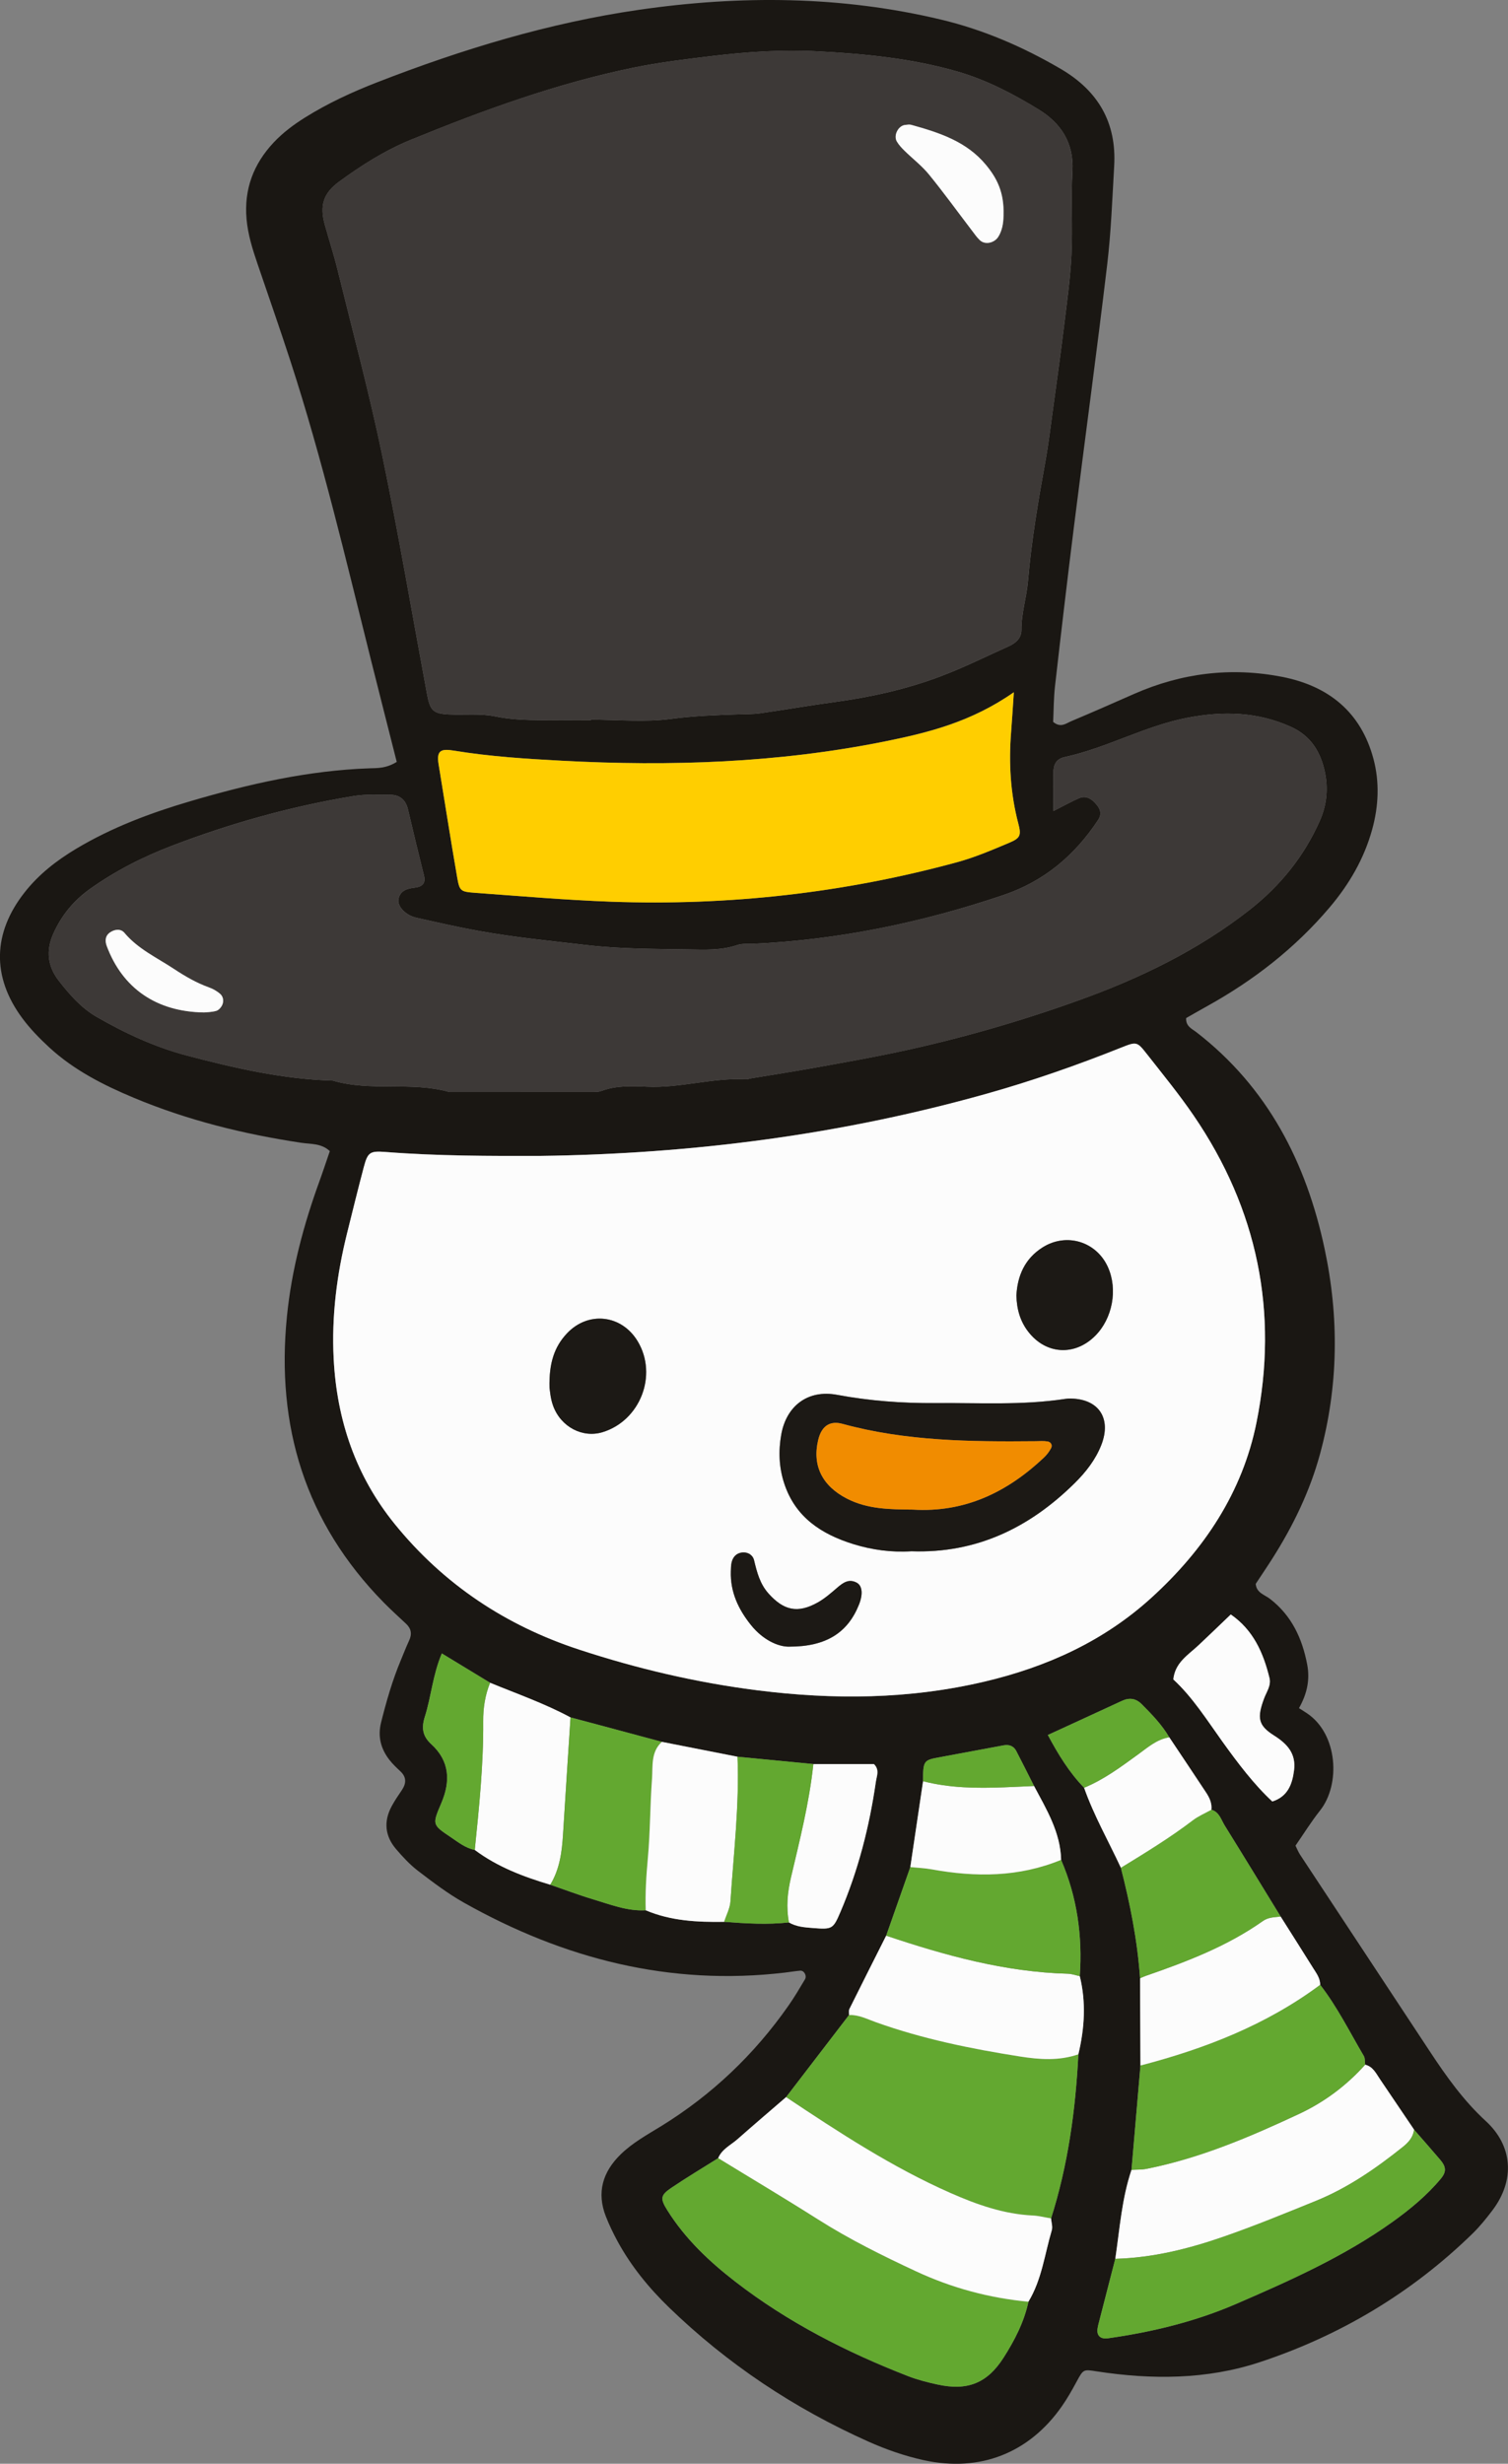 <svg xmlns="http://www.w3.org/2000/svg" width="661.18" height="1080" viewBox="0 0 661.18 1080"><rect x="0" y="0" width="661.18" height="1080" fill="#808080" stroke="none"/><g id="a"/><g id="b"><g id="c"><g id="d"><path d="M173.95 333.99c-3.83-15.16-7.63-30.03-11.36-44.93-10.98-43.88-21.31-87.94-35.32-131-4.62-14.19-9.56-28.28-14.37-42.42-2.19-6.43-4.22-12.88-4.81-19.72-1.12-13 3.07-24.05 11.89-33.45 4.05-4.31 8.75-7.82 13.77-10.96 10.02-6.27 20.69-11.18 31.67-15.45 37.21-14.47 75.27-26.05 114.86-31.78 44.28-6.4 88.48-6.14 132.23 4.29 18.59 4.43 35.98 11.94 52.51 21.6 16.46 9.62 24.59 23.55 23.49 42.61-.84 14.46-1.36 28.98-3.08 43.34-4.55 38.2-9.74 76.32-14.53 114.5-2.93 23.35-5.67 46.73-8.33 70.12-.61 5.36-.58 10.79-.82 15.71 3.33 2.78 5.68.63 7.95-.32 9.17-3.85 18.28-7.86 27.38-11.88 20.91-9.23 42.6-11.93 65.04-7.55 20.41 3.99 34.58 15.44 40.06 35.91 2.72 10.17 2.29 20.65-.53 30.9-3.54 12.9-10.12 24.16-18.71 34.29-15.11 17.83-33.25 31.92-53.63 43.23-3.13 1.74-6.24 3.53-9.25 5.24-.21 3.67 2.59 4.71 4.48 6.18 31.3 24.21 48.17 57.13 56.22 94.91 6.41 30.06 6.12 60.25-2.03 90.12-4.45 16.3-11.73 31.3-20.74 45.52-2.42 3.82-4.97 7.56-7.42 11.28.29 3.96 3.87 4.75 6.21 6.55 9.54 7.33 14.18 17.38 16.36 28.82 1.22 6.41.1 12.56-3.6 19.12 1.33.85 2.47 1.55 3.57 2.29 13.47 9.08 14.76 31.13 5.66 42.59-3.91 4.93-7.24 10.32-10.77 15.41.8 1.58 1.29 2.86 2.03 3.97 18.93 28.72 37.9 57.4 56.82 86.12 7.24 10.99 14.84 21.69 24.6 30.63 11.74 10.77 12.96 25.77 2.96 39.05-2.72 3.61-5.59 7.16-8.82 10.31-26.71 26.04-58.08 44.72-93.33 56.35-23.13 7.63-47.23 7.7-71.24 4.03-6.07-.93-5.96-1.13-9.13 4.75-1.93 3.58-3.96 7.14-6.28 10.47-14.36 20.6-35.94 29.05-60.49 23.7-8.42-1.84-16.55-4.66-24.41-8.18-32.53-14.55-61.8-34.01-87.41-58.82-8.81-8.54-16.55-18.01-22.46-28.83-1.94-3.56-3.71-7.24-5.2-11.02-4.12-10.51-1.39-19.52 6.47-27.2 5.23-5.11 11.62-8.6 17.78-12.39 22.27-13.74 40.85-31.41 55.83-52.84 2.59-3.7 4.89-7.6 7.2-11.48.96-1.61-.36-3.97-2.05-3.83-2.25.19-4.48.57-6.73.84-50.45 5.97-97.03-6.06-140.78-30.68-7.06-3.98-13.6-8.96-20.06-13.9-3.56-2.72-6.69-6.11-9.62-9.53-4.93-5.75-5.55-12.2-1.91-18.89 1.29-2.38 2.82-4.64 4.35-6.88 2.04-3.01 2.22-5.76-.63-8.41-1.65-1.54-3.31-3.11-4.7-4.88-3.82-4.9-5.26-10.3-3.69-16.54 2.32-9.23 4.92-18.34 8.6-27.13 1.22-2.92 2.36-5.88 3.69-8.75 1.31-2.82.92-5.19-1.35-7.32-3.3-3.1-6.67-6.13-9.84-9.36-34.34-34.98-47.25-77.2-42.39-125.44 2.05-20.4 7.28-40.01 14.26-59.22 1.54-4.23 2.94-8.51 4.54-13.16-3.71-3.51-8.39-3.03-12.63-3.67-25.15-3.79-49.7-9.85-73.21-19.67-13.41-5.6-26.35-12.16-37.15-22.11-4.31-3.96-8.47-8.24-11.93-12.93-13.35-18.1-12.88-37.25 1.07-55.01 6.23-7.94 14.05-14.02 22.68-19.18 15.66-9.36 32.59-15.69 49.98-20.81 25.67-7.55 51.65-13.49 78.56-14.43 3.52-.12 7.25.09 11.95-2.8zm338.71 427.55c-3.22-5.5-7.61-10.03-12.07-14.5-2.54-2.55-5.37-2.99-8.63-1.48-10.62 4.92-21.27 9.8-32.54 14.98 4.5 8.41 9.31 16.34 15.9 23.12 4.29 12.18 10.71 23.39 16.12 35.06 4.08 15.93 7.28 32.01 8.42 48.45.06 12.75.11 25.51.17 38.26-1.31 15.25-2.62 30.5-3.93 45.75-4.27 12.65-5.16 25.91-7.1 38.98-2.48 9.63-4.96 19.26-7.44 28.88-.11.44-.18.89-.27 1.33-.65 3.27 1.02 5.13 4.54 4.63 19.34-2.75 38.18-7.29 56.19-15.08 23.71-10.26 47.27-20.76 68.43-35.87 7.76-5.55 15.09-11.59 21.23-18.94 2.59-3.09 2.44-5.24-.27-8.43-3.75-4.42-7.59-8.76-11.4-13.13-4.99-7.39-9.97-14.78-14.97-22.15-1.73-2.55-3.06-5.51-6.48-6.33-.18-1.28.01-2.78-.59-3.81-6.2-10.52-11.62-21.52-19.15-31.22.05-2.87-1.63-5.04-3.04-7.28-4.72-7.56-9.5-15.08-14.26-22.61-8.16-13.3-16.28-26.63-24.52-39.89-1.6-2.57-2.35-5.95-5.86-6.95.31-2.82-.82-5.24-2.28-7.47-5.35-8.12-10.78-16.2-16.18-24.29zm-166.75 81.17c3.22 1.89 6.81 2.15 10.41 2.44 8.56.67 8.94.54 12.18-7.07 7.81-18.31 12.69-37.42 15.53-57.09.36-2.5 1.72-5.16-.86-7.7h-26.55c-11.09-1.07-22.17-2.14-33.26-3.21-11.06-2.17-22.12-4.35-33.18-6.53-9.03-2.43-18.05-4.85-27.08-7.27-4.32-1.16-8.64-2.3-12.96-3.45-11.31-6.09-23.43-10.32-35.26-15.19-6.87-4.17-13.73-8.35-21.16-12.86-3.99 9.35-4.63 18.86-7.45 27.72-1.56 4.89-1.04 8.54 2.81 12.05 8.1 7.39 8.5 16.26 4.41 25.84-3.99 9.36-4.03 9.46 4.07 14.89 3.32 2.22 6.49 4.85 10.6 5.63 9.95 7.45 21.34 11.75 33.11 15.25 6.24 2.15 12.42 4.51 18.74 6.4 7.55 2.26 14.99 5.27 23.12 4.81 11.02 4.69 22.65 5.24 34.39 5.06 9.46.72 18.93 1.32 28.41.26zm107.46-59.81c-2.59-5.12-5.14-10.26-7.79-15.35-1.16-2.23-3.19-2.91-5.6-2.46-9.59 1.78-19.18 3.56-28.77 5.35-6.21 1.16-6.51 1.64-6.5 10.37-1.86 12.55-3.72 25.09-5.59 37.64-3.53 10.02-7.05 20.04-10.58 30.06-5.39 10.7-10.79 21.39-16.11 32.12-.36.73-.12 1.76-.16 2.65-9.21 12.01-18.41 24.02-27.62 36.02-7.09 6.12-14.22 12.19-21.24 18.39-2.97 2.63-6.87 4.35-8.52 8.34-6.84 4.3-13.78 8.45-20.48 12.97-4.92 3.32-5.03 4.78-1.74 10.02 7.79 12.41 18.3 22.33 29.74 31.17 23 17.79 48.67 30.87 75.68 41.38 4.18 1.62 8.59 2.74 12.98 3.7 13.09 2.85 21.76-.55 28.93-11.76 4.85-7.58 9-15.59 10.92-24.54 5.85-9.63 7.1-20.79 10.24-31.32.46-1.56-.18-3.45-.32-5.19 7.44-23.41 10.73-47.51 11.97-71.95 2.71-11.37 3.45-22.78.62-34.26 1.23-17.63-1.16-34.68-8.19-50.98-.29-12.13-6.43-22.12-11.87-32.36zm-194.33-467.19v-.23c11.76.0 23.68 1.18 35.24-.36 9.92-1.32 19.75-1.66 29.66-1.99 3.16-.1 6.36-.04 9.47-.48 10.68-1.52 21.32-3.39 32.01-4.83 16.14-2.18 31.99-5.66 47.2-11.43 10.11-3.83 19.85-8.68 29.73-13.13 3.05-1.37 5.51-3.57 5.49-7.1-.06-7.3 2.27-14.25 2.88-21.41 1.5-17.51 4.43-34.79 7.55-52.06 1.44-7.97 2.41-16.02 3.51-24.05 1.65-12.02 3.32-24.05 4.79-36.09 1.25-10.28 2.72-20.57 3.21-30.89.58-12.19-.28-24.46.42-36.64.72-12.44-5.15-21.12-14.83-27.04-11.15-6.83-22.84-12.95-35.54-16.61-20.03-5.78-40.68-7.79-61.35-8.87-15.3-.8-30.59.17-45.92 2.01-11.63 1.4-23.2 2.77-34.67 5.12-33.76 6.91-65.94 18.66-97.73 31.64-11.36 4.64-21.69 11.19-31.54 18.41-6.94 5.09-8.54 10.52-6.18 18.96 1.82 6.51 3.91 12.96 5.53 19.52 6.67 27.11 13.93 54.11 19.61 81.44 7.24 34.8 13.17 69.87 19.67 104.83 1.32 7.07 2.7 8.42 9.61 8.75 6.77.32 13.74-.5 20.28.86 6.77 1.41 13.43 1.58 20.19 1.66 7.24.08 14.48.02 21.72.02zm-22.16 190.99c-21.78.05-44.87.06-67.92-1.74-6.75-.53-7.73.15-9.44 6.57-2.55 9.62-4.91 19.28-7.32 28.94-4.52 18.11-6.87 36.47-5.9 55.15 1.39 26.96 9.71 51.42 26.86 72.54 21.43 26.39 48.63 44.4 80.81 54.95 25.41 8.34 51.33 14.43 77.92 17.8 33.53 4.25 66.77 4 99.83-3.8 27.35-6.45 52.21-17.73 73.15-36.78 23.02-20.95 39.86-46.11 46.03-76.75 9.76-48.41.46-93.57-27.49-134.51-6.37-9.33-13.57-18.11-20.55-27.02-4.35-5.54-4.53-5.53-11.28-2.84-19.34 7.72-38.96 14.58-59.01 20.22-63.56 17.88-128.43 26.37-195.69 27.26zm224.98-151.17c4.84-2.45 7.93-4.19 11.17-5.6 2.93-1.28 5.49-.11 8.06 3.17 1.56 2 1.86 4.07.45 6.22-10.26 15.58-23.67 26.97-41.65 33.05-35.69 12.06-72.2 19.64-109.87 21.36-2.26.1-4.67-.18-6.74.53-7.06 2.42-14.32 2.03-21.53 1.92-14.89-.24-29.7-.17-44.64-1.91-15.66-1.82-31.35-3.35-46.88-6.14-9.3-1.68-18.54-3.77-27.77-5.86-4.66-1.06-8.37-5.02-7.75-8.16.75-3.78 3.87-4.61 7.16-5.01 3.2-.39 4.9-1.76 4-5.36-2.41-9.63-4.73-19.28-7.01-28.95-.97-4.08-3.49-6.35-7.61-6.37-5.43-.03-10.95-.32-16.27.55-27.26 4.48-53.79 11.92-79.55 21.76-12.65 4.83-24.84 11.01-35.97 18.94-7.15 5.09-12.51 11.57-16.12 19.7-3.32 7.47-2.37 14.33 2.35 20.43 4.7 6.07 9.9 12.04 16.6 15.9 12.55 7.23 25.68 13.33 39.77 17.03 20.97 5.5 42.04 10.36 63.85 10.96 16.72 4.93 34.37.25 51.11 5 20.84.0 41.67.0 62.51-.03 1.35.0 2.81.05 4.04-.41 6.57-2.45 13.42-2.2 20.16-1.89 14.55.66 28.67-3.99 43.2-3.24.88.05 1.77-.32 2.66-.47 9.33-1.55 18.68-2.99 27.98-4.67 12.41-2.24 24.84-4.43 37.17-7.07 26.52-5.69 52.54-13.2 78.09-22.37 26.99-9.69 52.57-22.05 75.18-39.81 13.31-10.45 23.81-23.37 30.73-39.11 3.09-7.03 3.61-14.27 2.13-21.26-1.8-8.5-5.98-15.73-14.87-19.74-14.7-6.64-29.7-6.95-45.1-4.04-18.75 3.54-35.54 13.26-54.14 17.3-3.8.83-4.94 3.47-4.91 7.01.05 4.96.01 9.92.01 16.64zm-17.35-52.09c-18.56 12.97-37.35 17.69-56.4 21.53-46.84 9.45-94.19 11.03-141.75 8.49-15.8-.84-31.6-1.85-47.24-4.41-5.62-.92-7.84-.25-6.83 5.92 2.71 16.5 5.27 33.02 8.13 49.49 1.07 6.16 1.44 6.43 8.06 6.91 19.84 1.44 39.67 3.17 59.54 3.88 51.38 1.83 102-3.8 151.64-17.32 7.81-2.12 15.34-5.36 22.82-8.51 4.84-2.04 5.35-3.25 4-8.38-3.5-13.29-4.25-26.74-3.15-40.36.4-4.91.68-9.83 1.18-17.24zm113.33 486.24c6.82-2.17 8.76-7.65 9.52-13.66.92-7.2-2.8-11.49-8.79-15.26-7.04-4.44-7.48-7.81-4.38-16.19 1.09-2.94 3.19-5.72 2.4-8.99-2.68-11.05-7.11-21.07-16.97-27.88-5.05 4.83-9.59 9.23-14.2 13.55-4.53 4.24-10.24 7.55-10.99 14.93 8.45 7.78 14.71 17.76 21.54 27.28 6.84 9.53 13.9 18.85 21.86 26.22z" fill="#1a1713" fill-rule="evenodd"/><path d="M259.04 315.71c-7.24.0-14.48.06-21.72-.02-6.76-.07-13.42-.25-20.19-1.66-6.54-1.36-13.51-.54-20.28-.86-6.9-.33-8.29-1.68-9.61-8.75-6.5-34.95-12.43-70.03-19.67-104.83-5.69-27.32-12.94-54.32-19.61-81.44-1.61-6.56-3.71-13.01-5.53-19.52-2.36-8.44-.77-13.87 6.18-18.96 9.86-7.23 20.18-13.78 31.54-18.41 31.78-12.98 63.97-24.73 97.73-31.64 11.48-2.35 23.04-3.72 34.67-5.12 15.33-1.84 30.62-2.82 45.92-2.01 20.67 1.09 41.32 3.1 61.35 8.87 12.7 3.66 24.4 9.78 35.54 16.61 9.68 5.93 15.55 14.61 14.83 27.04-.71 12.18.16 24.44-.42 36.64-.5 10.32-1.96 20.61-3.21 30.89-1.47 12.05-3.14 24.07-4.79 36.09-1.1 8.03-2.07 16.08-3.51 24.05-3.12 17.27-6.05 34.55-7.55 52.06-.61 7.16-2.94 14.1-2.88 21.41.03 3.54-2.43 5.73-5.49 7.1-9.88 4.45-19.61 9.29-29.73 13.13-15.21 5.77-31.06 9.25-47.2 11.43-10.69 1.44-21.33 3.31-32.01 4.83-3.12.44-6.31.38-9.47.48-9.91.33-19.74.67-29.66 1.99-11.56 1.54-23.48.36-35.24.36v.23zM440 94.32c.33-10.03-2.95-16.28-7.68-22-8.54-10.33-20.53-14.17-32.76-17.58-.83-.23-1.79-.04-2.68.04-3.03.31-5.24 4.59-3.63 7.3.89 1.5 2.14 2.83 3.4 4.06 3.53 3.47 7.55 6.52 10.65 10.33 6.54 8.02 12.62 16.42 18.9 24.66 1.09 1.43 2.13 2.93 3.42 4.16 2.31 2.18 6.43 1.23 8.13-1.55 2.24-3.67 2.19-7.73 2.26-9.41z" fill="#3d3937" fill-rule="evenodd"/><path d="M236.88 506.71c67.26-.9 132.13-9.39 195.69-27.26 20.05-5.64 39.67-12.5 59.01-20.22 6.75-2.69 6.93-2.7 11.28 2.84 6.98 8.9 14.18 17.68 20.55 27.02 27.95 40.94 37.25 86.1 27.49 134.51-6.17 30.63-23.01 55.8-46.03 76.75-20.93 19.05-45.8 30.33-73.15 36.78-33.06 7.8-66.3 8.05-99.83 3.8-26.59-3.37-52.51-9.46-77.92-17.8-32.18-10.56-59.38-28.57-80.81-54.95-17.15-21.12-25.47-45.58-26.86-72.54-.96-18.68 1.38-37.04 5.9-55.15 2.41-9.65 4.77-19.32 7.32-28.94 1.71-6.42 2.68-7.1 9.44-6.57 23.05 1.8 46.14 1.78 67.92 1.74zm162.62 173.3c28.53 1.04 51.85-10.27 71.69-29.88 4.86-4.81 9.07-10.19 11.6-16.55 4.83-12.16-1.44-20.87-14.46-20.49-.45.01-.9.07-1.35.14-18.88 2.87-37.9 1.67-56.86 1.82-14.48.12-28.82-.95-43.15-3.62-12.75-2.38-22.22 4.82-24.45 17.46-1.26 7.15-1.02 14.31 1.32 21.42 4.91 14.89 16.41 22.24 30.28 26.56 8.19 2.55 16.77 3.7 25.37 3.15zm-158.58-71.7c.17.89.36 4.6 1.59 7.93 3.43 9.34 12.97 14.22 21.7 11.54 16.48-5.06 24.22-24.96 15.44-39.73-7-11.77-21.7-13.51-31.08-3.56-5.55 5.88-7.91 13.05-7.65 23.81zm204.71-40.5c.16 6.22 1.7 11.35 5.09 15.81 7.7 10.14 20.42 10.97 29.43 1.99 7.64-7.62 10.02-20.38 5.61-30.17-5.03-11.17-18.08-15.19-28.49-8.72-8.03 4.99-11.17 12.65-11.63 21.1zm-99.6 154.01c16.32.05 25.7-6.25 30.55-18.31 1.89-4.69 1.55-8.45-1.06-9.79-3.42-1.74-5.92.11-8.44 2.27-2.72 2.34-5.47 4.76-8.58 6.49-8.75 4.89-14.88 3.48-21.52-3.93-3.81-4.26-5.09-9.34-6.36-14.63-.54-2.25-2.69-3.65-5.23-3.37-2.46.27-4 1.89-4.58 4.25-.32 1.3-.33 2.68-.37 4.02-.28 9.05 3.3 16.63 8.83 23.53 5.16 6.43 11.81 9.56 16.77 9.48z" fill="#fcfcfc" fill-rule="evenodd"/><path d="M461.86 355.54c0-6.72.04-11.68-.01-16.64-.04-3.55 1.11-6.19 4.91-7.01 18.6-4.05 35.39-13.76 54.14-17.3 15.4-2.91 30.4-2.6 45.1 4.04 8.89 4.02 13.07 11.24 14.87 19.74 1.48 6.99.95 14.24-2.13 21.26-6.91 15.74-17.42 28.65-30.73 39.11-22.61 17.76-48.19 30.12-75.18 39.81-25.55 9.17-51.56 16.68-78.09 22.37-12.33 2.65-24.76 4.83-37.17 7.07-9.3 1.68-18.65 3.12-27.98 4.67-.89.15-1.79.52-2.66.47-14.54-.75-28.65 3.9-43.2 3.24-6.74-.31-13.6-.55-20.16 1.89-1.23.46-2.68.41-4.04.41-20.84.03-41.68.03-62.51.03-16.74-4.75-34.39-.07-51.11-5-21.81-.61-42.89-5.46-63.85-10.96-14.1-3.7-27.23-9.8-39.77-17.03-6.7-3.86-11.9-9.83-16.6-15.9-4.72-6.1-5.68-12.96-2.35-20.43 3.61-8.13 8.97-14.6 16.12-19.7 11.13-7.93 23.32-14.11 35.97-18.94 25.76-9.84 52.29-17.28 79.55-21.76 5.31-.87 10.84-.58 16.27-.55 4.13.02 6.65 2.29 7.61 6.37 2.29 9.66 4.6 19.32 7.01 28.95.9 3.6-.8 4.97-4 5.36-3.29.4-6.41 1.23-7.16 5.01-.62 3.14 3.09 7.1 7.75 8.16 9.23 2.09 18.46 4.18 27.77 5.86 15.53 2.79 31.22 4.33 46.88 6.14 14.94 1.73 29.75 1.67 44.64 1.91 7.22.12 14.47.5 21.53-1.92 2.07-.71 4.48-.42 6.74-.53 37.67-1.72 74.18-9.3 109.87-21.36 17.98-6.07 31.39-17.47 41.65-33.05 1.41-2.15 1.11-4.22-.45-6.22-2.57-3.28-5.12-4.45-8.06-3.17-3.23 1.41-6.33 3.16-11.17 5.6zM89.47 443.81c.96-.11 3.26-.09 5.38-.7 1.08-.31 2.18-1.61 2.64-2.73.71-1.71.35-3.66-1.15-4.87-1.37-1.11-2.98-2.05-4.63-2.64-5.55-1.99-10.56-4.9-15.48-8.15-7.48-4.94-15.74-8.71-21.7-15.82-1.53-1.82-4.11-1.62-6.21-.23-2.28 1.51-2.33 3.85-1.53 6.01 6.89 18.47 21.74 28.86 42.67 29.13z" fill="#3d3937" fill-rule="evenodd"/><path d="M444.52 303.46c-.5 7.41-.79 12.33-1.18 17.24-1.1 13.63-.35 27.08 3.15 40.36 1.36 5.13.84 6.35-4 8.38-7.48 3.15-15.02 6.38-22.82 8.51-49.64 13.52-100.26 19.16-151.64 17.32-19.87-.71-39.7-2.44-59.54-3.88-6.61-.48-6.99-.75-8.06-6.91-2.86-16.47-5.42-32.99-8.13-49.49-1.01-6.17 1.21-6.85 6.83-5.92 15.64 2.57 31.44 3.57 47.24 4.41 47.56 2.54 94.91.95 141.75-8.49 19.05-3.84 37.84-8.56 56.4-21.53z" fill="#ffce00" fill-rule="evenodd"/><path d="M344.65 919.29c9.21-12.01 18.41-24.02 27.62-36.02 4.23-.14 7.92 1.78 11.73 3.15 20.54 7.36 41.81 11.68 63.29 15.06 8.53 1.34 17.11 1.95 25.52-.98-1.23 24.44-4.53 48.54-11.97 71.94-2.66-.44-5.31-1.14-7.98-1.26-12.81-.62-24.54-4.77-36.17-9.9-25.62-11.3-48.87-26.56-72.04-41.99z" fill="#63a830" fill-rule="evenodd"/><path d="M450.93 1008.97c-1.93 8.94-6.08 16.95-10.92 24.54-7.17 11.21-15.84 14.62-28.93 11.76-4.39-.96-8.8-2.07-12.98-3.7-27.01-10.51-52.67-23.6-75.68-41.38-11.44-8.85-21.95-18.76-29.74-31.17-3.29-5.24-3.18-6.7 1.74-10.02 6.69-4.52 13.64-8.67 20.48-12.97 14.59 8.93 29.3 17.68 43.75 26.85 13.74 8.72 28.24 15.9 42.97 22.76 15.72 7.31 32.11 11.71 49.32 13.34z" fill="#63a830" fill-rule="evenodd"/><path d="M450.93 1008.97c-17.2-1.62-33.6-6.02-49.32-13.34-14.73-6.86-29.22-14.04-42.97-22.76-14.44-9.16-29.16-17.91-43.75-26.85 1.65-3.99 5.55-5.71 8.52-8.34 7.02-6.2 14.15-12.27 21.23-18.39 23.18 15.43 46.43 30.69 72.04 41.99 11.63 5.13 23.36 9.28 36.17 9.9 2.67.13 5.32.83 7.98 1.26.14 1.75.79 3.63.32 5.2-3.13 10.53-4.38 21.69-10.24 31.32z" fill="#fcfcfc" fill-rule="evenodd"/><path d="M598.55 905.07c3.42.82 4.75 3.78 6.48 6.33 5 7.37 9.98 14.76 14.97 22.14-.42 3.36-2.43 5.59-5 7.64-11.71 9.36-23.98 17.86-37.93 23.54-13.4 5.45-26.81 10.95-40.46 15.7-15.38 5.35-31.17 9.3-47.61 9.74 1.94-13.07 2.83-26.33 7.11-38.98 2.22-.15 4.49-.04 6.65-.47 23.52-4.69 45.42-14.05 66.95-24.12 10.9-5.1 20.69-12.39 28.85-21.52z" fill="#fcfcfc" fill-rule="evenodd"/><path d="M488.99 990.16c16.44-.43 32.23-4.38 47.61-9.74 13.66-4.75 27.06-10.25 40.46-15.7 13.95-5.68 26.21-14.18 37.93-23.54 2.57-2.05 4.58-4.28 5-7.64 3.81 4.38 7.65 8.72 11.4 13.14 2.71 3.19 2.86 5.34.27 8.43-6.14 7.35-13.47 13.39-21.23 18.94-21.16 15.11-44.72 25.61-68.43 35.87-18.01 7.79-36.85 12.34-56.19 15.08-3.52.5-5.19-1.36-4.54-4.63.09-.44.15-.9.27-1.33 2.48-9.63 4.96-19.25 7.44-28.88z" fill="#63a830" fill-rule="evenodd"/><path d="M598.55 905.07c-8.16 9.13-17.95 16.42-28.85 21.52-21.53 10.08-43.43 19.44-66.95 24.12-2.16.43-4.43.32-6.65.47 1.3-15.25 2.62-30.5 3.93-45.75 28.25-7.36 55.13-17.78 78.78-35.39 7.53 9.7 12.95 20.7 19.15 31.22.61 1.03.41 2.53.59 3.81z" fill="#63a830" fill-rule="evenodd"/><path d="M472.81 900.51c-8.41 2.93-16.99 2.32-25.52.98-21.48-3.38-42.75-7.7-63.29-15.06-3.81-1.37-7.5-3.29-11.73-3.15.04-.9-.2-1.93.16-2.65 5.32-10.73 10.72-21.42 16.11-32.12 25.89 8.68 52.08 15.95 79.64 16.69 1.76.05 3.5.69 5.25 1.06 2.83 11.48 2.09 22.89-.62 34.26z" fill="#fcfcfc" fill-rule="evenodd"/><path d="M473.43 866.25c-1.75-.37-3.49-1.01-5.25-1.06-27.57-.74-53.75-8.01-79.64-16.69 3.53-10.02 7.06-20.04 10.58-30.06 3.13.32 6.29.44 9.37 1 19.29 3.5 38.29 3.44 56.74-4.17 7.04 16.3 9.43 33.35 8.19 50.98z" fill="#63a830" fill-rule="evenodd"/><path d="M578.8 870.04c-23.65 17.61-50.52 28.03-78.78 35.39-.06-12.75-.12-25.51-.17-38.26.83-.34 1.65-.74 2.5-1.04 17.97-6.22 35.71-12.98 51.39-24.06 2.4-1.69 5.09-1.62 7.76-1.93 4.76 7.53 9.54 15.05 14.26 22.61 1.41 2.25 3.09 4.42 3.04 7.28z" fill="#fcfcfc" fill-rule="evenodd"/><path d="M561.5 840.14c-2.67.31-5.36.23-7.76 1.93-15.69 11.09-33.42 17.84-51.39 24.06-.85.29-1.67.69-2.5 1.04-1.14-16.44-4.34-32.52-8.42-48.45 10.75-6.58 21.51-13.14 31.56-20.8 2.46-1.87 5.41-3.1 8.13-4.62 3.5 1 4.26 4.38 5.86 6.95 8.24 13.26 16.35 26.59 24.52 39.89z" fill="#63a830" fill-rule="evenodd"/><path d="M241.27 826.18c-11.76-3.5-23.16-7.8-33.11-15.25 1.9-18.7 3.85-37.41 3.7-56.24-.05-5.92.81-11.57 3.02-17.04 11.84 4.87 23.95 9.09 35.26 15.19-1.1 17.1-2.25 34.2-3.29 51.31-.47 7.72-1.47 15.26-5.59 22.04z" fill="#fcfcfc" fill-rule="evenodd"/><path d="M241.27 826.18c4.12-6.78 5.12-14.32 5.59-22.04 1.05-17.1 2.19-34.2 3.29-51.31 4.32 1.15 8.64 2.29 12.96 3.45 9.02 2.42 18.05 4.85 27.08 7.27-4.92 4.49-3.91 10.68-4.32 16.29-.85 11.59-.77 23.25-1.83 34.81-.7 7.59-1.16 15.13-.92 22.74-8.13.46-15.56-2.56-23.12-4.81-6.32-1.89-12.5-4.25-18.74-6.4z" fill="#63a830" fill-rule="evenodd"/><path d="M283.12 837.39c-.25-7.6.22-15.14.92-22.74 1.06-11.56.97-23.22 1.83-34.81.41-5.6-.6-11.8 4.32-16.29 11.05 2.17 22.11 4.35 33.17 6.52.86 21.23-1.69 42.3-3.09 63.43-.2 3.03-1.8 5.97-2.75 8.95-11.74.18-23.37-.38-34.39-5.06z" fill="#fcfcfc" fill-rule="evenodd"/><path d="M465.24 815.27c-18.46 7.62-37.46 7.68-56.74 4.17-3.08-.56-6.24-.68-9.37-1 1.86-12.55 3.72-25.09 5.59-37.64 11.66 3.01 23.54 3.13 35.47 2.68 4.4-.17 8.79-.39 13.19-.58 5.44 10.24 11.57 20.23 11.87 32.36z" fill="#fcfcfc" fill-rule="evenodd"/><path d="M557.85 789.69c-7.96-7.38-15.03-16.7-21.86-26.22-6.83-9.52-13.1-19.5-21.54-27.28.74-7.38 6.46-10.69 10.99-14.93 4.61-4.32 9.15-8.72 14.2-13.55 9.86 6.81 14.29 16.82 16.97 27.88.79 3.28-1.31 6.05-2.4 8.99-3.1 8.38-2.67 11.75 4.38 16.19 5.98 3.77 9.7 8.06 8.79 15.26-.77 6.01-2.7 11.49-9.52 13.66z" fill="#fcfcfc" fill-rule="evenodd"/><path d="M356.62 773.29h26.55c2.58 2.55 1.22 5.2.86 7.7-2.84 19.66-7.71 38.78-15.53 57.09-3.25 7.61-3.62 7.74-12.18 7.07-3.6-.28-7.19-.54-10.42-2.44-1.27-6.66-.66-13.07.9-19.75 3.85-16.43 8.04-32.82 9.81-49.67z" fill="#fcfcfc" fill-rule="evenodd"/><path d="M356.62 773.29c-1.77 16.85-5.96 33.25-9.81 49.67-1.57 6.68-2.17 13.09-.9 19.75-9.47 1.06-18.94.47-28.4-.26.95-2.98 2.55-5.92 2.75-8.95 1.4-21.12 3.95-42.19 3.09-63.43 11.09 1.07 22.18 2.14 33.26 3.21z" fill="#63a830" fill-rule="evenodd"/><path d="M531.13 793.31c-2.72 1.52-5.68 2.75-8.13 4.62-10.05 7.66-20.81 14.22-31.56 20.8-5.41-11.67-11.83-22.88-16.12-35.06 8.67-3.55 16.09-9.12 23.59-14.55 4.28-3.1 8.26-6.71 13.76-7.57 5.4 8.09 10.83 16.17 16.18 24.29 1.47 2.23 2.59 4.66 2.28 7.47z" fill="#fcfcfc" fill-rule="evenodd"/><path d="M214.88 737.65c-2.21 5.46-3.07 11.11-3.02 17.04.15 18.83-1.79 37.54-3.7 56.24-4.11-.79-7.28-3.41-10.6-5.63-8.1-5.43-8.07-5.53-4.07-14.89 4.09-9.58 3.69-18.45-4.41-25.84-3.85-3.51-4.37-7.16-2.81-12.05 2.82-8.87 3.46-18.37 7.45-27.72 7.43 4.52 14.29 8.69 21.16 12.86z" fill="#63a830" fill-rule="evenodd"/><path d="M512.67 761.54c-5.5.87-9.48 4.48-13.76 7.57-7.5 5.43-14.93 11-23.59 14.55-6.59-6.78-11.39-14.71-15.9-23.12 11.27-5.18 21.92-10.06 32.54-14.98 3.26-1.51 6.1-1.07 8.63 1.48 4.46 4.47 8.85 9 12.07 14.5z" fill="#63a830" fill-rule="evenodd"/><path d="M453.37 782.9c-4.4.2-8.79.42-13.19.58-11.92.45-23.8.33-35.47-2.68-.01-8.73.28-9.21 6.5-10.37 9.59-1.78 19.18-3.57 28.77-5.35 2.42-.45 4.44.23 5.6 2.46 2.65 5.09 5.2 10.23 7.79 15.35z" fill="#63a830" fill-rule="evenodd"/><path d="M440 94.32c-.07 1.68-.02 5.74-2.26 9.41-1.7 2.78-5.82 3.74-8.13 1.55-1.3-1.22-2.33-2.73-3.42-4.16-6.29-8.23-12.36-16.64-18.9-24.66-3.1-3.81-7.12-6.86-10.65-10.33-1.26-1.24-2.51-2.56-3.4-4.06-1.62-2.71.6-6.99 3.63-7.3.89-.09 1.86-.28 2.68-.04 12.23 3.41 24.23 7.25 32.76 17.58 4.73 5.72 8.02 11.97 7.68 22z" fill="#fcfcfc" fill-rule="evenodd"/><path d="M399.51 680.01c-8.6.55-17.18-.61-25.37-3.15-13.87-4.32-25.38-11.67-30.28-26.56-2.34-7.11-2.58-14.27-1.32-21.42 2.23-12.63 11.7-19.83 24.45-17.46 14.32 2.67 28.66 3.74 43.15 3.62 18.97-.15 37.98 1.05 56.86-1.82.44-.07.9-.12 1.35-.14 13.02-.38 19.29 8.33 14.46 20.49-2.53 6.36-6.73 11.75-11.6 16.55-19.84 19.61-43.17 30.92-71.69 29.88zm.74-18.27c22.71 1.4 41.28-7.58 57.38-22.73 1.28-1.2 2.41-2.67 3.22-4.22.69-1.32-.09-2.69-1.53-2.92-1.76-.29-3.59-.12-5.39-.11-28.43.27-56.82-.01-84.52-7.6-4.95-1.36-9.08.3-10.69 7.11-2.66 11.22 1.82 20.07 12.56 25.63 9.17 4.74 19.1 4.74 28.97 4.84z" fill="#1c1915" fill-rule="evenodd"/><path d="M240.93 608.32c-.25-10.75 2.11-17.92 7.65-23.81 9.38-9.95 24.08-8.22 31.08 3.56 8.78 14.76 1.04 34.66-15.44 39.73-8.73 2.68-18.27-2.21-21.7-11.54-1.23-3.33-1.42-7.04-1.59-7.93z" fill="#1c1915" fill-rule="evenodd"/><path d="M445.64 567.81c.46-8.45 3.6-16.11 11.63-21.1 10.42-6.47 23.46-2.45 28.49 8.72 4.41 9.79 2.04 22.56-5.61 30.17-9.01 8.98-21.72 8.15-29.43-1.99-3.39-4.46-4.93-9.59-5.09-15.81z" fill="#1c1915" fill-rule="evenodd"/><path d="M346.03 721.82c-4.95.08-11.61-3.05-16.77-9.48-5.53-6.89-9.1-14.48-8.83-23.53.04-1.34.06-2.73.37-4.02.58-2.36 2.12-3.98 4.58-4.25 2.54-.28 4.68 1.12 5.23 3.37 1.28 5.29 2.55 10.37 6.36 14.63 6.64 7.41 12.77 8.82 21.52 3.93 3.1-1.73 5.86-4.15 8.58-6.49 2.52-2.16 5.02-4.01 8.44-2.27 2.62 1.33 2.95 5.09 1.06 9.79-4.86 12.06-14.23 18.36-30.55 18.31z" fill="#1c1915" fill-rule="evenodd"/><path d="M89.47 443.81c-20.94-.27-35.78-10.66-42.67-29.13-.8-2.16-.75-4.5 1.53-6.01 2.1-1.39 4.68-1.59 6.21.23 5.96 7.11 14.22 10.88 21.7 15.82 4.91 3.25 9.92 6.16 15.48 8.15 1.66.59 3.27 1.53 4.63 2.64 1.5 1.22 1.86 3.16 1.15 4.87-.46 1.11-1.57 2.41-2.64 2.73-2.12.61-4.42.6-5.38.7z" fill="#fcfcfc" fill-rule="evenodd"/><path d="M400.25 661.74c-9.87-.1-19.81-.1-28.97-4.84-10.75-5.55-15.22-14.4-12.56-25.63 1.61-6.82 5.74-8.47 10.69-7.11 27.7 7.59 56.09 7.87 84.52 7.6 1.8-.02 3.63-.18 5.39.11 1.44.24 2.23 1.6 1.53 2.92-.81 1.55-1.94 3.02-3.22 4.22-16.09 15.16-34.67 24.13-57.38 22.73z" fill="#f18c00" fill-rule="evenodd"/></g></g></g></svg>